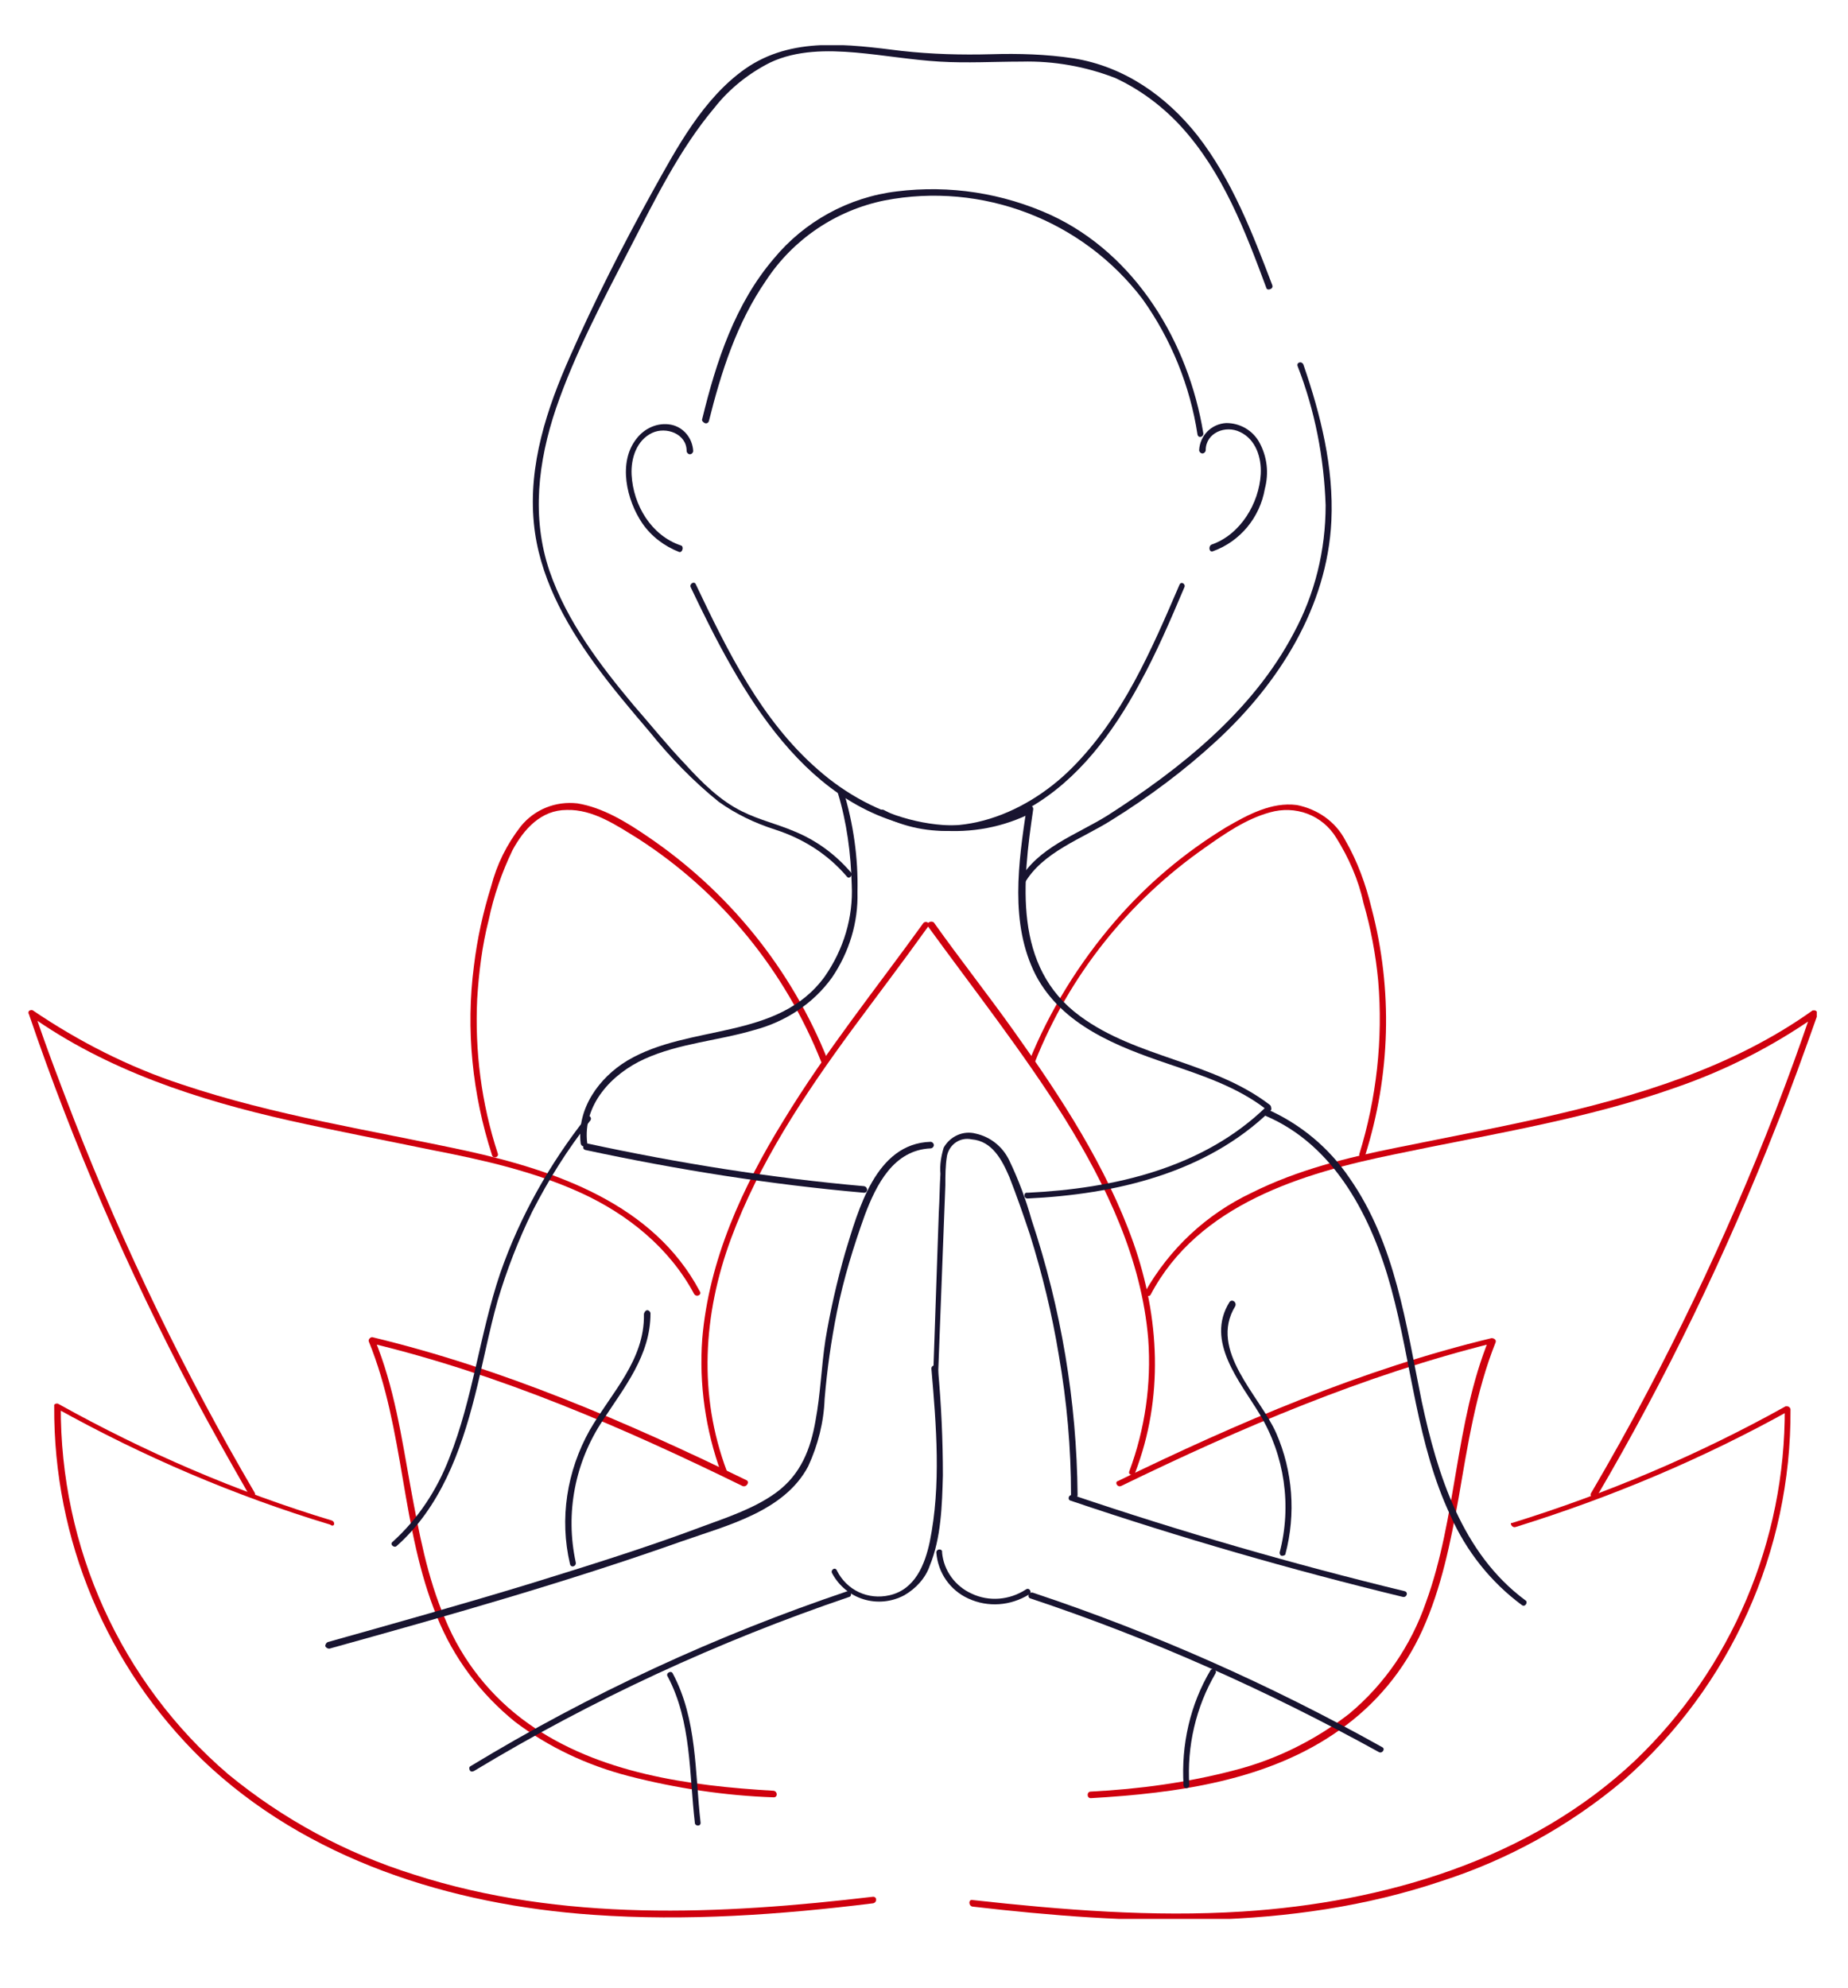 <?xml version="1.0" encoding="utf-8"?>
<!-- Generator: Adobe Illustrator 26.2.1, SVG Export Plug-In . SVG Version: 6.00 Build 0)  -->
<svg version="1.0" id="Capa_1" xmlns="http://www.w3.org/2000/svg" xmlns:xlink="http://www.w3.org/1999/xlink" x="0px" y="0px"
	 viewBox="0 0 225 242" style="enable-background:new 0 0 225 242;" xml:space="preserve">
<style type="text/css">
	.st0{clip-path:url(#SVGID_00000145748306465044824210000004541175213086700973_);}
	.st1{fill:#CF000E;}
	.st2{fill:#181430;}
</style>
<g>
	<defs>
		<rect id="SVGID_1_" x="3.4" y="5.5" width="217.8" height="228.1"/>
	</defs>
	<clipPath id="SVGID_00000172413728356365854460000012059370523034822585_">
		<use xlink:href="#SVGID_1_"  style="overflow:visible;"/>
	</clipPath>
	<g id="Grupo_99" style="clip-path:url(#SVGID_00000172413728356365854460000012059370523034822585_);">
		<path id="Trazado_74" class="st1" d="M112.4,112.4c-5.7,7.9-11.9,15.6-17,24c-5,8.1-9.1,17-9.9,26.6c-0.4,5.5,0.4,11.1,2.3,16.3
			c0.2,0.4,0.9,0.3,0.7-0.2c-3.5-9.3-2.9-19.1,0.5-28.3s8.9-17.5,14.7-25.4c3.1-4.2,6.3-8.4,9.3-12.6
			C113.4,112.4,112.7,112,112.4,112.4"/>
		<path id="Trazado_75" class="st1" d="M85.2,157.2c-5.6-10.6-17.5-14.7-28.4-17.1c-11.6-2.5-23.4-4.3-34.7-8.1
			c-6.4-2.1-12.5-5.2-18.1-9c-0.2-0.1-0.4,0-0.5,0.1c0,0.1-0.1,0.2,0,0.3c5.4,15.9,12.1,31.3,19.9,46.1c2.2,4.2,4.6,8.4,7,12.6
			c0.1,0.2,0.3,0.2,0.5,0.1c0.2-0.1,0.2-0.3,0.1-0.5c-8.5-14.5-15.8-29.6-21.9-45.2c-1.7-4.4-3.4-8.8-4.9-13.3l-0.6,0.4
			c9.4,6.7,20.5,10.3,31.6,12.8c5.8,1.3,11.6,2.4,17.4,3.6c6.2,1.2,12.4,2.6,18.1,5.2c5.7,2.6,10.8,6.7,13.8,12.3
			C84.8,158,85.5,157.6,85.2,157.2"/>
		<path id="Trazado_76" class="st1" d="M40.4,185.1c-11.6-3.5-22.7-8.3-33.3-14.2c-0.2-0.1-0.4,0-0.5,0.1c0,0.1,0,0.1,0,0.2
			c-0.1,16.2,6.4,31.7,18,43c12.7,12.2,30.3,17.7,47.6,18.9c11.4,0.8,22.8,0,34.1-1.4c0.5-0.1,0.5-0.8,0-0.8
			c-18.6,2.2-37.9,3.1-55.9-2.7c-8.3-2.6-15.9-6.7-22.6-12.2c-13.1-11.2-20.5-27.6-20.4-44.9l-0.6,0.3c10.6,5.9,21.8,10.7,33.4,14.2
			C40.7,186,40.9,185.3,40.4,185.1"/>
		<path id="Trazado_77" class="st1" d="M100.8,129.1c-4.4-11.1-12.1-20.6-22-27.3c-2.5-1.7-5.4-3.5-8.5-4c-2.6-0.3-5.2,0.7-6.9,2.8
			c-1.7,2.2-2.9,4.6-3.6,7.3c-1,3.2-1.7,6.4-2.1,9.7c-1,7.7-0.2,15.6,2.2,23c0.1,0.5,0.9,0.3,0.7-0.2c-2-6.1-2.8-12.5-2.5-18.8
			c0.2-3.2,0.6-6.5,1.4-9.6c0.6-2.9,1.6-5.8,2.9-8.5c1.4-2.6,3.5-4.9,6.6-4.9c3.2-0.1,6.1,1.9,8.7,3.5c10.1,6.5,17.9,16.1,22.3,27.2
			C100.2,129.7,101,129.5,100.8,129.1"/>
		<path id="Trazado_78" class="st1" d="M113,112.8c5.6,7.7,11.5,15.2,16.6,23.3c5.1,8.2,9.4,17.2,10.2,26.9c0.4,5.5-0.4,11-2.3,16.1
			c-0.2,0.5,0.6,0.6,0.7,0.2c3.5-9.1,3-18.9-0.2-28c-3.3-9.3-8.8-17.7-14.5-25.7c-3.2-4.5-6.6-8.8-9.8-13.3
			C113.3,112,112.7,112.4,113,112.8"/>
		<path id="Trazado_79" class="st1" d="M136.5,180.9c14.6-7.1,29.6-13.5,45.3-17.4l-0.5-0.5c-4.2,10.3-3.9,21.7-7.7,32.1
			c-1.8,5.2-5,9.9-9.3,13.5c-4.1,3.2-8.9,5.6-14,6.9c-5.7,1.5-11.6,2.3-17.5,2.6c-0.5,0-0.5,0.8,0,0.8c10.4-0.6,21.6-2.1,30.3-8.3
			c4.4-3.1,7.9-7.3,10.1-12.2c2.3-5.1,3.4-10.6,4.4-16.1c1.1-6.4,2.1-12.9,4.5-18.9c0.1-0.3-0.2-0.5-0.5-0.5
			c-15.8,3.8-30.9,10.3-45.5,17.4C135.7,180.4,136,181.1,136.5,180.9"/>
		<path id="Trazado_80" class="st1" d="M90.9,180.2c-14.6-7.1-29.7-13.6-45.5-17.4c-0.2-0.1-0.6,0.2-0.5,0.5
			c4.4,10.8,3.9,22.8,8.3,33.5c2,5,5.3,9.4,9.5,12.8c4.1,3.1,8.8,5.3,13.8,6.6c5.8,1.5,11.8,2.4,17.7,2.6c0.5,0,0.5-0.7,0-0.8
			c-10.3-0.6-21.3-2.1-29.9-8.2c-4.5-3.2-8-7.6-10.1-12.7c-2.2-5.1-3.2-10.6-4.2-16c-1.1-6.1-2-12.3-4.4-18.1l-0.5,0.5
			c15.8,3.8,30.8,10.3,45.3,17.4C90.9,181.1,91.3,180.4,90.9,180.2"/>
		<path id="Trazado_81" class="st1" d="M140.1,157.6c5.8-11,18.5-14.8,29.8-17.1c11.4-2.4,23.1-4.2,34.1-8.1
			c6.1-2.1,11.8-5,17.1-8.7l-0.6-0.4c-5.4,15.9-12.1,31.3-19.9,46.1c-2.2,4.2-4.5,8.3-6.9,12.4c-0.1,0.2,0,0.4,0.2,0.5
			c0.2,0.1,0.4,0,0.5-0.1c8.5-14.5,15.8-29.6,21.9-45.2c1.8-4.5,3.4-9,5-13.5c0.1-0.2-0.1-0.4-0.3-0.5c-0.1,0-0.2,0-0.3,0
			c-9.8,7-21.5,10.5-33.1,13.1c-5.8,1.3-11.6,2.4-17.5,3.6c-6,1.2-12.1,2.7-17.7,5.5c-5.5,2.6-10,6.8-13,12.1
			C139.2,157.6,139.9,158,140.1,157.6"/>
		<path id="Trazado_82" class="st1" d="M184.5,185.9c11.6-3.6,22.8-8.3,33.4-14.2l-0.6-0.3c0.1,16.2-6.5,31.7-18.2,42.9
			c-12.8,12.1-30.6,17.3-47.8,18.4c-11,0.7-22-0.2-32.9-1.4c-0.5-0.1-0.5,0.7,0,0.8c19,2.2,38.7,3.1,57.1-3.1
			c8.1-2.6,15.7-6.8,22.2-12.3c13-11.4,20.4-27.9,20.3-45.1c0-0.2-0.2-0.4-0.4-0.4c-0.1,0-0.1,0-0.2,0
			c-10.6,5.9-21.7,10.6-33.3,14.2C183.8,185.3,184,186,184.5,185.9"/>
		<path id="Trazado_83" class="st1" d="M126,129.3c4.2-10.6,11.4-19.6,20.7-26.1c2.4-1.7,5-3.5,7.9-4.3c3.1-0.9,6.4,0.3,8.1,3.1
			c1.5,2.4,2.7,5.1,3.3,7.9c0.9,3.1,1.5,6.3,1.8,9.5c0.6,7.1-0.2,14.3-2.3,21.1c-0.1,0.5,0.6,0.7,0.7,0.2c3.1-9.8,3.4-20.2,0.8-30.1
			c-0.7-2.9-1.7-5.7-3.2-8.3c-1.2-2.3-3.4-3.8-5.9-4.3c-3.1-0.4-6,1.2-8.6,2.7c-5.1,3.1-9.6,6.9-13.5,11.4
			c-4.4,5.1-8,10.9-10.5,17.1C125.1,129.5,125.8,129.7,126,129.3"/>
		<path id="Trazado_84" class="st2" d="M78.4,160c0.1,5.6-4,9.6-6.6,14.1c-2.8,5-3.7,10.8-2.4,16.3c0.1,0.5,0.8,0.3,0.7-0.2
			c-1.3-6-0.1-12.2,3.3-17.3c2.6-4,5.8-7.9,5.8-13c0-0.2-0.2-0.4-0.4-0.4S78.4,159.8,78.4,160"/>
		<path id="Trazado_85" class="st2" d="M84.1,71.5c6,12.6,14,27.6,29.4,29.5c4,0.5,8-0.1,11.6-1.8c0.4-0.2,0.1-0.9-0.4-0.6
			c-8.5,4.1-18.3,1.1-25.1-4.9c-6.9-6-11-14.4-14.9-22.6C84.5,70.7,83.9,71.1,84.1,71.5"/>
		<path id="Trazado_86" class="st2" d="M143.6,71.2c-3.4,7.9-6.9,16.1-13.1,22.3c-5.9,5.9-15,9.4-22.9,5.1c-0.4-0.2-0.8,0.4-0.4,0.6
			c5.8,3.1,12.7,2.3,18.2-0.9c5.9-3.4,10.1-9.1,13.3-15c2.1-3.8,3.8-7.8,5.5-11.8C144.4,71.1,143.8,70.7,143.6,71.2"/>
		<path id="Trazado_87" class="st2" d="M86.3,51.3c1.5-6,3.4-12,7-17.2c3.3-5,8.5-8.5,14.4-9.7c11.9-2.3,24.1,2.4,31.4,12
			c3.5,4.9,5.8,10.6,6.7,16.5c0.1,0.5,0.8,0.3,0.7-0.2c-1.8-11-8.2-21.7-18.5-26.5c-5.9-2.7-12.4-3.7-18.8-2.9
			c-5.9,0.7-11.3,3.7-15,8.2c-4.7,5.5-7,12.5-8.7,19.5c-0.1,0.2,0.1,0.4,0.3,0.5C86,51.6,86.2,51.5,86.3,51.3"/>
		<path id="Trazado_88" class="st2" d="M82.9,66.4c-3.6-1.2-5.8-4.9-6-8.6c-0.1-2,0.6-4.2,2.5-5.1c1.7-0.8,4.2,0.1,4.2,2.2
			c0,0.2,0.2,0.4,0.4,0.4s0.4-0.2,0.4-0.4c-0.1-1.6-1.2-2.9-2.7-3.2c-1.6-0.3-3.2,0.4-4.2,1.7c-2.3,2.9-1.2,7.5,0.7,10.3
			c1.1,1.6,2.7,2.8,4.5,3.5C83.1,67.3,83.3,66.5,82.9,66.4"/>
		<path id="Trazado_89" class="st2" d="M147.7,67.1c3.3-1.2,5.7-4.1,6.3-7.6c0.5-1.9,0.3-3.9-0.7-5.7c-0.8-1.4-2.3-2.3-4-2.3
			c-1.8,0.1-3.2,1.5-3.3,3.3c0,0.2,0.2,0.4,0.4,0.4s0.4-0.2,0.4-0.4c0-2.1,2.4-3.1,4.2-2.2c1.9,0.9,2.6,3.1,2.5,5.1
			c-0.2,3.6-2.5,7.4-6,8.6C147.1,66.5,147.2,67.3,147.7,67.1"/>
		<path id="Trazado_90" class="st2" d="M125,98.3c-1,6.7-2.1,14.1,1.1,20.4c3.2,6.1,9.9,8.7,16.1,10.8c4.1,1.4,8.4,2.8,11.9,5.5
			c0.4,0.3,0.9-0.2,0.5-0.5c-6.9-5.3-16.2-5.7-23.1-10.8c-8.2-6-7-16.4-5.7-25.2C125.8,98,125.1,97.8,125,98.3"/>
		<path id="Trazado_91" class="st2" d="M125.1,145.9c10.7-0.5,21.8-3.1,29.6-10.7c0.3-0.3-0.2-0.9-0.5-0.5
			c-7.7,7.5-18.6,10-29.1,10.5C124.6,145.1,124.6,145.9,125.1,145.9"/>
		<path id="Trazado_92" class="st2" d="M124.7,107.6c2.2-3.9,7.1-5.5,10.7-7.8c4.5-2.8,8.8-6,12.7-9.6c7.6-7,13.5-16.3,14-26.8
			c0.3-6.5-1.3-12.9-3.4-19c-0.2-0.5-0.9-0.3-0.7,0.2c2.1,5.4,3.2,11.1,3.4,16.9c0,5.5-1.3,10.8-3.9,15.6
			c-5,9.5-13.8,16.5-22.7,22.2c-3.7,2.3-8.5,3.9-10.7,7.9C123.8,107.6,124.5,108,124.7,107.6"/>
		<path id="Trazado_93" class="st2" d="M102,96.5c1.1,3.6,1.6,7.4,1.7,11.2c0.2,4-1,7.9-3.3,11.2c-5.7,7.8-16.4,5.7-24,10.2
			c-3.5,2.1-6.2,5.9-5.7,10.1c0.1,0.5,0.8,0.5,0.8,0c-0.6-4.7,3-8.5,7-10.3c4.2-1.9,8.9-2.2,13.3-3.5c3.8-1,7.2-3.2,9.5-6.4
			c2.1-3.1,3.2-6.7,3.1-10.4c0.1-4.2-0.5-8.3-1.7-12.3c-0.1-0.2-0.3-0.3-0.5-0.3C102.1,96.1,102,96.3,102,96.5"/>
		<path id="Trazado_94" class="st2" d="M154.9,34.7c-2.4-6.3-4.9-12.8-9.1-18.2c-3.8-4.8-8.9-8.4-15.1-9.4c-3.3-0.5-6.7-0.6-10-0.5
			c-3.6,0.1-7.3,0-10.9-0.4c-6.5-0.8-13.4-1.8-19.1,2.2c-5.1,3.6-8.3,9.6-11.3,15c-3.6,6.5-7,13.2-10,20c-2.8,6.3-5.1,13.2-4.4,20.3
			c0.6,6.3,3.7,12,7.4,17.1c2.1,2.9,4.4,5.6,6.7,8.3c2.5,3.1,5.3,6,8.4,8.5c2.1,1.5,4.4,2.6,6.9,3.4c3.4,1.1,6.4,3,8.7,5.7
			c0.3,0.4,0.8-0.2,0.5-0.5c-1.9-2.2-4.2-3.9-6.9-5c-2.1-0.9-4.3-1.4-6.3-2.4c-2.7-1.3-5-3.6-7-5.8c-2.2-2.3-4.2-4.8-6.3-7.2
			c-4.1-4.9-8.1-10.2-10.2-16.3c-2.2-6.5-1.4-13.3,0.8-19.8c2.3-6.7,5.7-13.1,9-19.5c3-5.8,6-12,10.3-17.1c1.8-2.3,4.2-4.2,6.8-5.5
			c3.2-1.5,6.9-1.5,10.4-1.2c3.4,0.3,6.8,0.9,10.2,1.1c3.3,0.2,6.7,0,10,0c3.9-0.1,7.8,0.6,11.4,2c3,1.4,5.7,3.4,8,5.9
			c5.1,5.6,7.8,12.7,10.4,19.7C154.3,35.4,155.1,35.2,154.9,34.7"/>
		<path id="Trazado_95" class="st2" d="M71.3,140c11.2,2.4,22.5,4.2,33.9,5.2c0.5,0,0.5-0.7,0-0.8c-11.3-1-22.6-2.8-33.7-5.2
			C71,139.2,70.8,139.9,71.3,140"/>
		<path id="Trazado_96" class="st2" d="M71.4,136c-4.5,5.7-8.1,12.1-10.5,19c-2.5,7.4-3.3,15.2-6.2,22.5c-1.5,3.9-3.8,7.4-6.9,10.2
			c-0.4,0.3,0.2,0.8,0.5,0.5c5.3-4.7,7.8-11.5,9.5-18.2c1-3.9,1.7-7.8,2.8-11.7c1.1-3.7,2.5-7.3,4.2-10.8c2-3.9,4.3-7.6,7-11
			C72.2,136.1,71.7,135.6,71.4,136"/>
		<path id="Trazado_97" class="st2" d="M154,135.8c8.6,3.6,13.1,12.6,15.4,21.1c2.5,9.2,3.1,18.9,7.2,27.6c1.9,4.3,4.9,8.1,8.7,10.9
			c0.4,0.3,0.8-0.4,0.4-0.6c-7.7-5.7-10.7-15.3-12.6-24.2c-1.9-9.3-3.2-19.2-8.8-27.2c-2.5-3.7-6-6.6-10.1-8.4
			C153.8,134.9,153.6,135.7,154,135.8"/>
		<path id="Trazado_98" class="st2" d="M85.3,221.9c-0.7-6.1-0.4-12.6-3.4-18.2c-0.2-0.4-0.9,0-0.6,0.4c2.9,5.5,2.6,11.8,3.3,17.8
			C84.6,222.3,85.3,222.4,85.3,221.9"/>
		<path id="Trazado_99" class="st2" d="M113.3,139c-6.7,0.2-8.8,8.3-10.4,13.5c-1,3.5-1.8,7-2.4,10.6c-0.5,3.3-0.6,6.6-1.2,9.8
			c-0.6,3.5-1.8,6.6-4.8,8.8c-2.6,1.9-5.9,3-8.9,4.1c-6.9,2.6-14,4.8-21.1,7c-8.2,2.5-16.4,4.8-24.6,7.1c-0.2,0.1-0.3,0.3-0.3,0.5
			c0.1,0.2,0.3,0.3,0.5,0.3c14.4-4,28.9-8.1,43-13.1c5.4-1.9,12.4-3.6,15.3-9.1c1.2-2.6,1.9-5.4,2-8.2c0.3-3.6,0.8-7.1,1.5-10.6
			c0.8-4,2-7.9,3.4-11.8c1.4-3.7,3.5-7.9,8-8.1c0.2,0,0.4-0.2,0.4-0.4S113.5,139,113.3,139"/>
		<path id="Trazado_100" class="st2" d="M101.3,191.5c1.7,3.2,5.6,4.4,8.8,2.7c1.4-0.8,2.6-2.1,3.1-3.6c1.4-3.4,1.5-7.4,1.6-11
			c0-4.3-0.2-8.7-0.6-13c0-0.5-0.8-0.5-0.8,0c0.6,7,1.2,14.2-0.2,21.1c-0.6,2.8-1.8,5.8-4.9,6.5c-2.6,0.6-5.2-0.6-6.4-3
			C101.7,190.7,101.1,191.1,101.3,191.5"/>
		<path id="Trazado_101" class="st2" d="M114.2,167.8c0.2-5.2,0.4-10.5,0.6-15.7l0.3-7.8c0-1.2,0-2.4,0.2-3.6c0.3-1.4,1.6-2.3,3-2
			c2.5,0.2,3.7,2.5,4.6,4.6c0.9,2.3,1.7,4.6,2.5,7c1.5,4.8,2.7,9.7,3.5,14.6c1,5.7,1.5,11.4,1.5,17.1c0,0.2,0.2,0.4,0.4,0.4
			s0.4-0.2,0.4-0.4c-0.1-11.4-2-22.7-5.6-33.5c-0.7-2.5-1.6-4.9-2.7-7.2c-0.8-1.7-2.3-2.9-4.1-3.3c-1.5-0.4-3.1,0.3-3.9,1.7
			c-0.3,1-0.5,2.1-0.4,3.2c-0.1,1.6-0.1,3.1-0.2,4.7l-0.7,20.4C113.4,168.3,114.2,168.3,114.2,167.8"/>
		<path id="Trazado_102" class="st2" d="M114,189c0.2,2.5,1.7,4.6,3.9,5.6c2.4,1.1,5.1,0.9,7.4-0.5c0.4-0.3,0-0.9-0.4-0.6
			c-2,1.3-4.5,1.5-6.6,0.5c-2-0.9-3.4-2.8-3.6-5C114.8,188.5,114,188.5,114,189"/>
		<path id="Trazado_103" class="st2" d="M130.4,182.7c13.3,4.5,26.8,8.4,40.4,11.7c0.5,0.1,0.7-0.6,0.2-0.7
			c-13.6-3.3-27.1-7.2-40.4-11.7C130.1,181.9,129.9,182.6,130.4,182.7"/>
		<path id="Trazado_104" class="st2" d="M149.7,158.5c-3,4.8,1.3,9.7,3.7,13.7c3,5,3.9,11.1,2.4,16.8c0,0.2,0.1,0.4,0.3,0.4
			c0.2,0,0.4-0.1,0.4-0.2c1.3-4.9,0.9-10.1-1.1-14.7c-2-4.6-8.3-10.1-5-15.5C150.6,158.5,150,158.1,149.7,158.5"/>
		<path id="Trazado_105" class="st2" d="M144.8,217.3c-0.3-4.7,0.8-9.5,3.2-13.6c0.1-0.2,0-0.4-0.1-0.5c-0.2-0.1-0.4,0-0.5,0.1
			c-2.5,4.2-3.6,9.1-3.3,14C144.1,217.8,144.8,217.8,144.8,217.3"/>
		<path id="Trazado_106" class="st2" d="M125.5,194.6c14.7,4.9,28.8,11.2,42.4,18.7c0.4,0.2,0.8-0.4,0.4-0.6
			c-13.6-7.6-27.8-13.9-42.5-18.8C125.2,193.7,125,194.5,125.5,194.6"/>
		<path id="Trazado_107" class="st2" d="M103.2,193.7c-16,5.4-31.4,12.5-45.9,21.3c-0.2,0.1-0.2,0.3-0.1,0.5
			c0.1,0.2,0.3,0.2,0.5,0.1c14.4-8.7,29.8-15.8,45.7-21.2C103.8,194.3,103.6,193.5,103.2,193.7"/>
	</g>
</g>
</svg>
